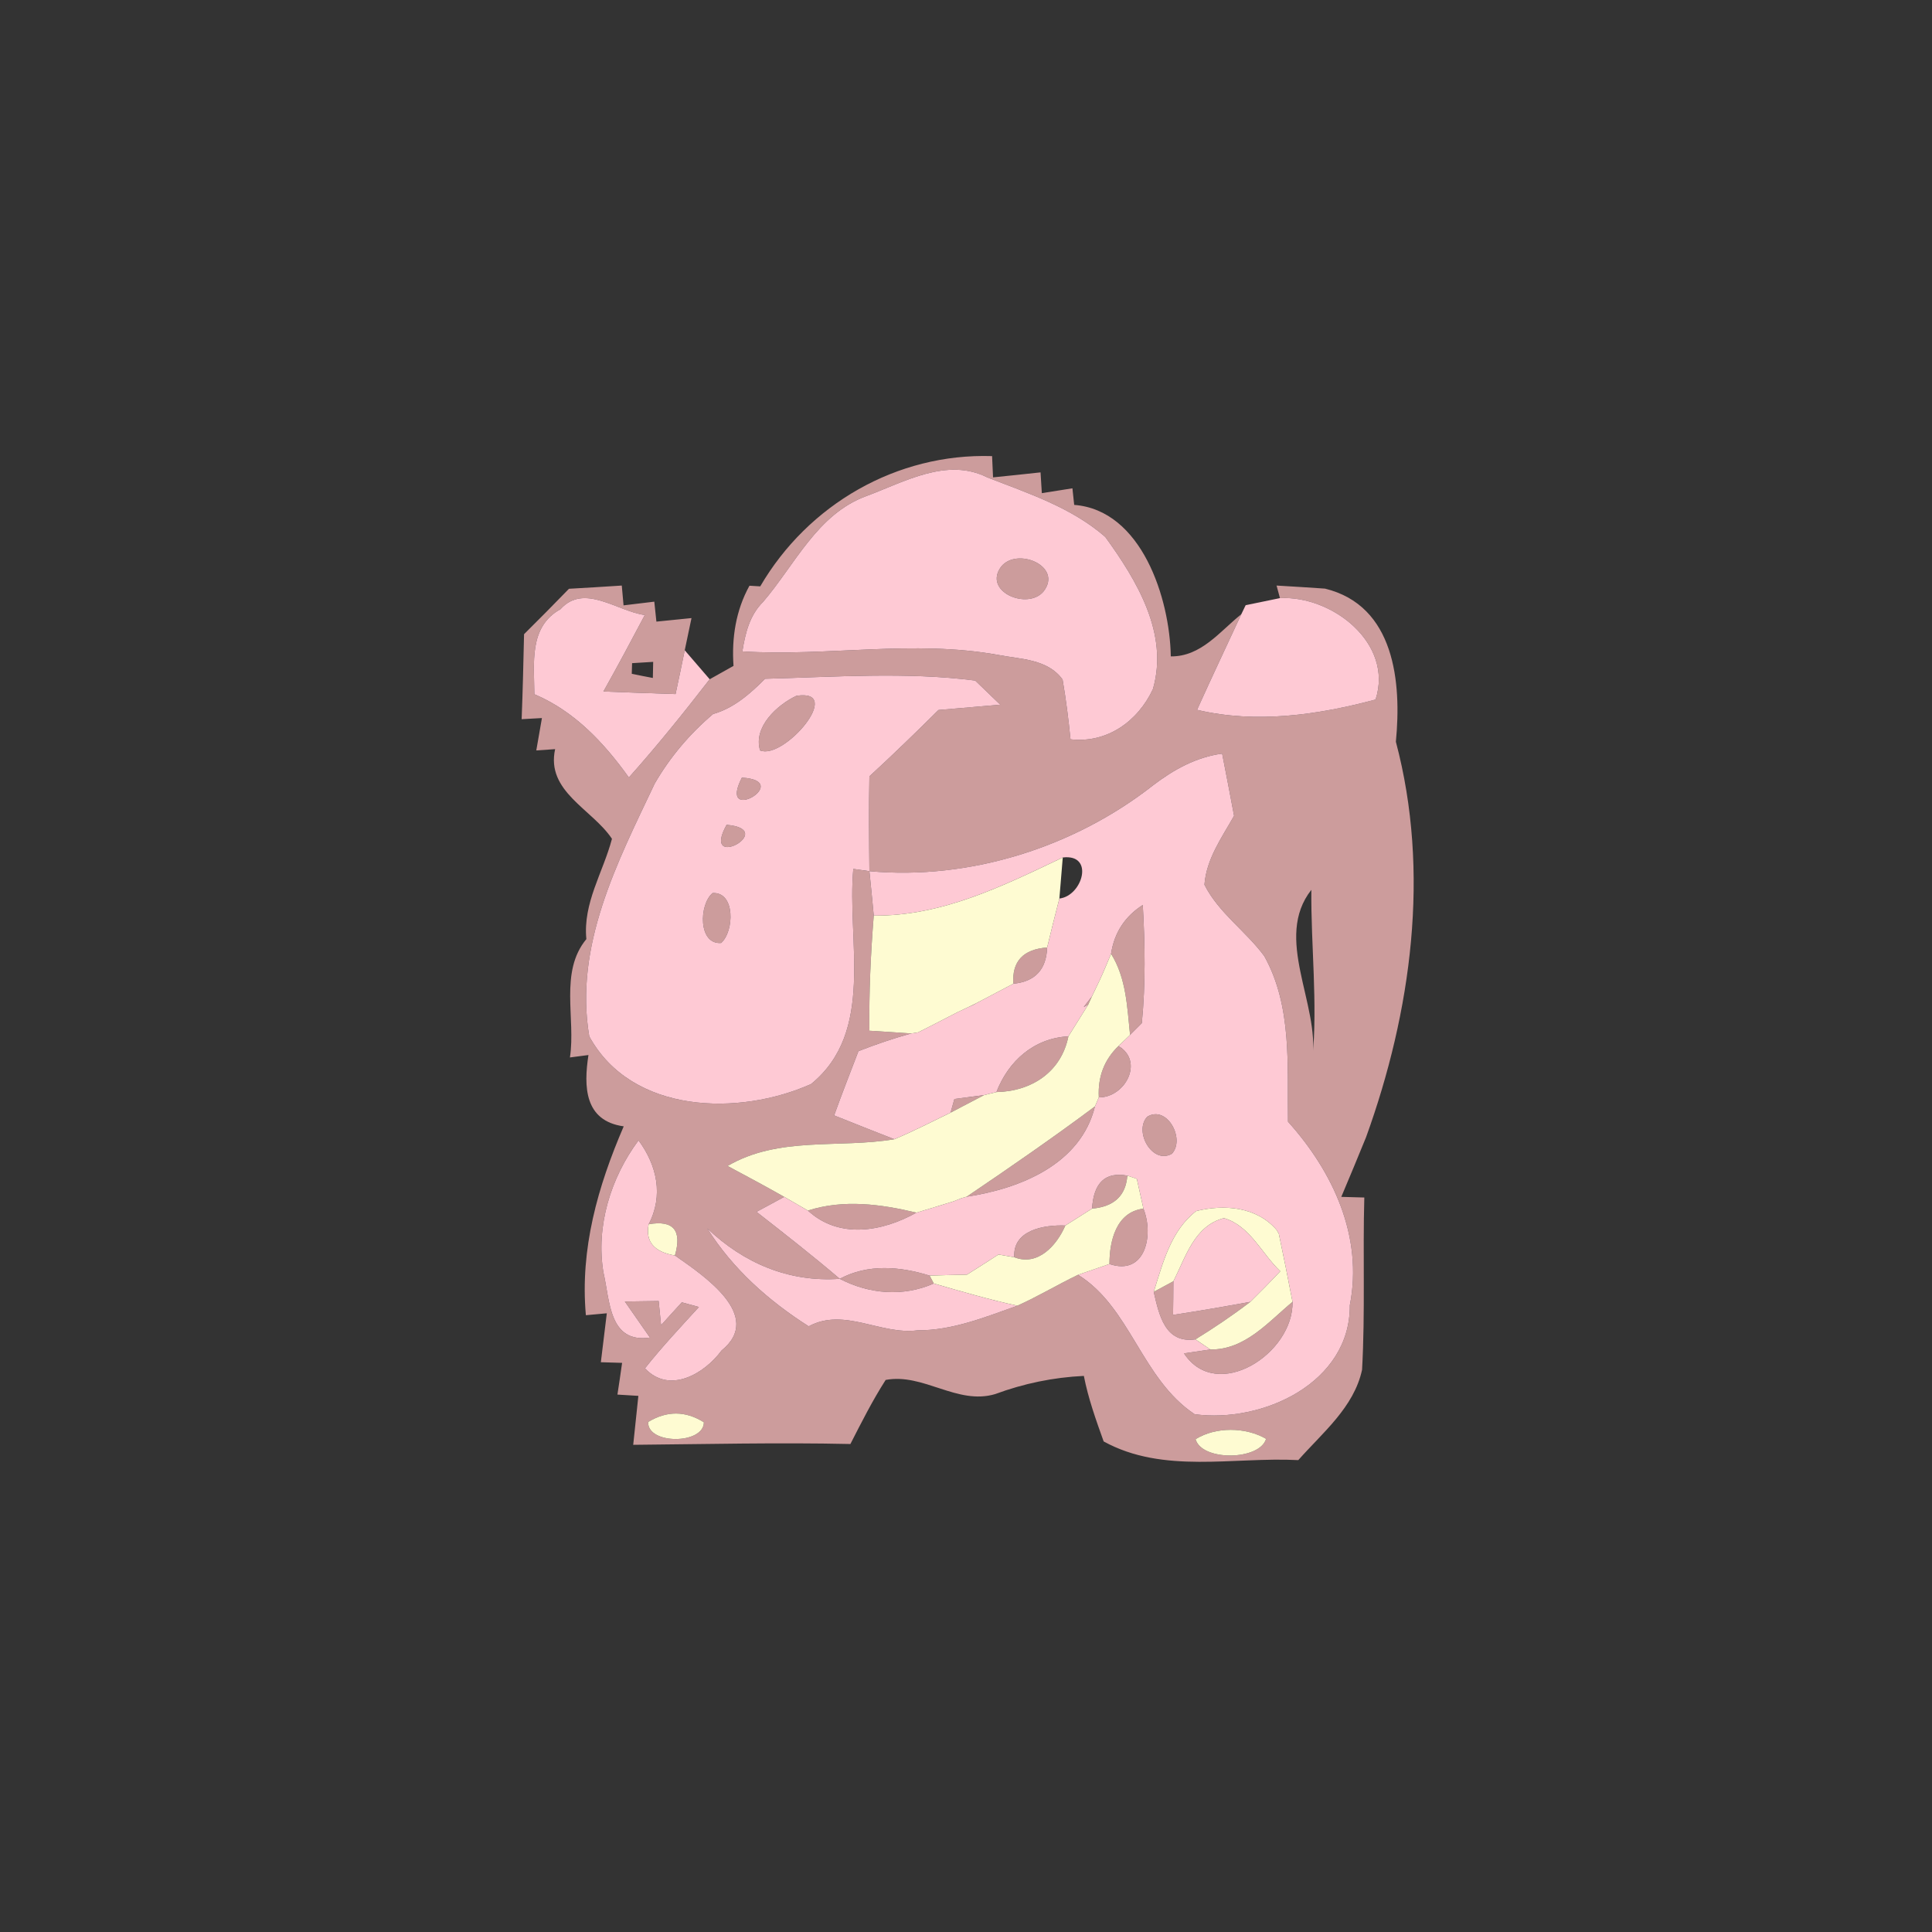 <?xml version="1.0" encoding="UTF-8" ?>
<!DOCTYPE svg PUBLIC "-//W3C//DTD SVG 1.1//EN" "http://www.w3.org/Graphics/SVG/1.1/DTD/svg11.dtd">
<svg width="120pt" height="120pt" viewBox="0 0 120 120" version="1.1" xmlns="http://www.w3.org/2000/svg">
<rect x="0" y="0" width="120" height="120" fill="#333333" stroke="none"/>
<g id="#cc9c9cff">
<path fill="#cc9c9c" opacity="1.00" d=" M 47.22 36.42 C 50.19 31.33 55.70 28.14 61.62 28.33 L 61.68 29.65 C 62.41 29.58 63.89 29.42 64.63 29.34 L 64.71 30.63 C 65.19 30.55 66.14 30.40 66.61 30.33 L 66.72 31.36 C 70.91 31.68 72.66 37.17 72.72 40.77 C 74.61 40.79 75.77 39.21 77.10 38.15 C 76.18 40.13 75.25 42.10 74.35 44.09 C 78.03 44.96 81.84 44.41 85.44 43.45 C 86.57 39.97 82.75 36.98 79.50 37.15 L 79.29 36.37 C 80.30 36.43 81.30 36.49 82.30 36.56 C 86.63 37.62 87.06 42.38 86.70 46.07 C 88.85 54.16 87.67 62.83 84.85 70.63 C 84.35 71.87 83.83 73.10 83.31 74.34 L 84.74 74.38 C 84.64 77.95 84.80 81.52 84.60 85.08 C 84.10 87.41 82.14 88.99 80.64 90.69 C 76.61 90.48 72.26 91.57 68.55 89.53 C 68.07 88.19 67.59 86.85 67.32 85.46 C 65.43 85.55 63.59 85.93 61.81 86.59 C 59.45 87.29 57.36 85.27 55.01 85.71 C 54.19 86.99 53.51 88.34 52.82 89.69 C 48.32 89.59 43.83 89.70 39.33 89.74 C 39.41 88.98 39.57 87.46 39.65 86.70 L 38.35 86.62 C 38.43 86.12 38.57 85.14 38.64 84.65 L 37.32 84.61 C 37.41 83.85 37.60 82.33 37.69 81.57 L 36.39 81.69 C 36.02 77.58 37.13 73.69 38.74 69.96 C 36.29 69.62 36.25 67.48 36.55 65.53 L 35.40 65.68 C 35.77 63.26 34.73 60.37 36.42 58.33 C 36.20 56.08 37.46 54.19 38.01 52.10 C 36.78 50.25 33.90 49.17 34.48 46.53 L 33.31 46.61 C 33.40 46.10 33.57 45.10 33.66 44.60 L 32.40 44.67 C 32.47 42.91 32.51 41.15 32.55 39.39 C 33.49 38.46 34.42 37.52 35.34 36.57 C 36.44 36.51 37.53 36.44 38.62 36.37 L 38.73 37.60 C 39.20 37.54 40.16 37.43 40.64 37.37 L 40.77 38.61 C 41.32 38.55 42.41 38.44 42.95 38.39 C 42.85 38.89 42.64 39.89 42.53 40.39 C 42.39 41.07 42.11 42.43 41.96 43.11 C 40.47 43.06 38.97 43.01 37.48 42.95 C 38.36 41.38 39.21 39.79 40.05 38.20 C 38.33 37.97 36.28 36.20 34.81 37.84 C 32.83 38.93 33.18 41.22 33.19 43.12 C 35.68 44.17 37.52 46.14 39.06 48.29 C 40.82 46.32 42.47 44.27 44.08 42.19 C 44.45 41.98 45.19 41.57 45.56 41.36 C 45.44 39.63 45.70 37.92 46.55 36.38 L 47.22 36.42 M 53.79 30.82 C 50.76 31.94 49.38 35.07 47.40 37.38 C 46.56 38.21 46.29 39.33 46.11 40.46 C 51.41 40.79 56.74 39.72 62.01 40.68 C 63.40 40.95 65.08 40.93 66.00 42.21 C 66.21 43.44 66.37 44.68 66.49 45.92 C 68.76 46.18 70.68 44.80 71.61 42.80 C 72.61 39.35 70.60 36.04 68.65 33.35 C 66.57 31.53 63.87 30.64 61.34 29.66 C 58.81 28.38 56.17 29.94 53.79 30.82 M 41.27 39.34 C 41.81 39.83 41.81 39.83 41.27 39.34 M 39.26 41.19 L 39.24 41.85 C 39.57 41.92 40.22 42.05 40.55 42.11 L 40.57 41.11 C 40.24 41.13 39.59 41.17 39.26 41.19 M 47.52 42.16 C 46.59 43.09 45.59 43.98 44.29 44.35 C 42.85 45.57 41.62 47.02 40.67 48.66 C 38.34 53.57 35.65 58.75 36.60 64.37 C 39.25 69.21 45.92 69.33 50.38 67.33 C 54.38 64.07 52.59 58.41 53.00 53.97 L 54.00 54.11 C 53.98 52.14 53.96 50.18 54.00 48.22 C 55.46 46.88 56.88 45.50 58.29 44.10 C 59.57 43.99 60.85 43.88 62.13 43.77 C 61.74 43.39 60.96 42.65 60.57 42.27 C 56.26 41.72 51.86 42.05 47.52 42.16 M 73.44 45.36 C 73.57 45.56 73.57 45.56 73.44 45.36 M 71.63 48.77 C 66.71 52.63 60.23 54.68 54.00 54.11 C 54.07 54.80 54.21 56.18 54.27 56.87 C 54.08 59.25 53.97 61.63 54.00 64.02 C 54.65 64.06 55.94 64.14 56.59 64.19 C 55.48 64.50 54.39 64.87 53.32 65.29 C 52.81 66.62 52.29 67.94 51.81 69.28 C 53.05 69.78 54.30 70.27 55.55 70.76 C 52.09 71.34 48.37 70.56 45.19 72.42 C 46.37 73.05 47.55 73.68 48.71 74.34 C 48.28 74.57 47.42 75.04 46.99 75.27 C 48.73 76.63 50.47 77.99 52.16 79.43 C 48.99 79.65 46.20 78.46 43.93 76.30 C 45.51 78.81 47.74 80.80 50.23 82.38 C 52.43 81.19 54.70 82.93 56.99 82.63 C 59.16 82.64 61.19 81.81 63.19 81.10 C 64.48 80.52 65.69 79.79 66.96 79.18 C 70.22 81.20 70.90 85.64 74.20 87.84 C 78.42 88.41 83.88 85.89 83.84 81.07 C 84.68 76.81 82.79 72.77 80.00 69.67 C 79.95 66.22 80.27 62.52 78.53 59.39 C 77.38 57.83 75.69 56.70 74.81 54.95 C 74.93 53.35 75.89 52.02 76.65 50.67 C 76.41 49.38 76.16 48.09 75.91 46.81 C 74.31 47.02 72.90 47.80 71.63 48.77 M 81.52 65.76 C 81.85 62.28 81.42 58.76 81.45 55.27 C 79.09 58.27 81.97 62.33 81.52 65.76 M 37.48 79.03 C 37.89 80.78 37.81 83.45 40.37 83.08 C 39.98 82.52 39.20 81.40 38.81 80.84 C 39.34 80.83 40.39 80.82 40.91 80.81 L 41.06 82.31 C 41.38 81.95 42.03 81.24 42.35 80.89 L 43.41 81.18 C 42.27 82.43 41.11 83.66 40.06 84.99 C 41.58 86.61 43.75 85.33 44.82 83.88 C 47.48 81.72 43.67 79.21 41.92 77.98 C 42.37 76.42 41.83 75.77 40.29 76.04 C 41.22 74.26 40.81 72.39 39.66 70.83 C 37.94 73.14 37.00 76.16 37.48 79.03 M 40.26 88.32 C 40.19 89.73 43.71 89.73 43.72 88.34 C 42.57 87.62 41.42 87.62 40.26 88.32 M 74.26 89.39 C 74.64 90.77 78.24 90.72 78.64 89.37 C 77.37 88.63 75.51 88.61 74.26 89.39 Z" />
<path fill="#cc9c9c" opacity="1.00" d=" M 62.18 35.20 C 63.16 33.96 66.03 35.16 64.82 36.73 C 63.84 37.92 61.03 36.75 62.18 35.20 Z" />
<path fill="#cc9c9c" opacity="1.00" d=" M 54.31 38.24 C 54.83 38.76 54.83 38.76 54.31 38.24 Z" />
<path fill="#cc9c9c" opacity="1.00" d=" M 49.46 43.22 C 52.51 42.74 48.68 47.23 47.21 46.61 C 46.77 45.16 48.26 43.79 49.46 43.22 Z" />
<path fill="#cc9c9c" opacity="1.00" d=" M 46.08 48.30 C 49.36 48.50 44.53 51.31 46.08 48.30 Z" />
<path fill="#cc9c9c" opacity="1.00" d=" M 45.13 51.23 C 48.40 51.52 43.49 54.19 45.13 51.23 Z" />
<path fill="#cc9c9c" opacity="1.00" d=" M 44.26 55.47 C 45.68 55.38 45.61 57.85 44.79 58.57 C 43.36 58.68 43.41 56.18 44.26 55.47 Z" />
<path fill="#cc9c9c" opacity="1.00" d=" M 69.01 59.24 C 69.21 57.93 69.87 56.92 70.98 56.21 C 71.12 58.65 71.16 61.11 70.92 63.55 L 70.19 64.28 C 70.01 62.56 69.96 60.76 69.01 59.24 Z" />
<path fill="#cc9c9c" opacity="1.00" d=" M 62.94 61.10 C 62.85 59.71 63.55 58.96 65.04 58.85 C 64.99 60.21 64.30 60.97 62.94 61.10 Z" />
<path fill="#cc9c9c" opacity="1.00" d=" M 68.30 60.89 C 68.39 60.69 68.57 60.30 68.65 60.10 C 68.57 60.30 68.39 60.69 68.30 60.89 Z" />
<path fill="#cc9c9c" opacity="1.00" d=" M 60.15 62.55 C 60.28 62.49 60.53 62.36 60.66 62.30 L 60.44 62.42 L 60.15 62.55 Z" />
<path fill="#cc9c9c" opacity="1.00" d=" M 67.31 62.55 C 67.44 62.38 67.70 62.05 67.82 61.89 L 67.59 62.40 L 67.31 62.55 Z" />
<path fill="#cc9c9c" opacity="1.00" d=" M 57.03 64.12 C 57.65 63.81 58.88 63.18 59.49 62.86 C 58.88 63.18 57.65 63.81 57.03 64.12 Z" />
<path fill="#cc9c9c" opacity="1.00" d=" M 61.89 67.83 C 62.64 65.89 64.23 64.48 66.36 64.37 C 65.92 66.58 64.07 67.79 61.89 67.83 Z" />
<path fill="#cc9c9c" opacity="1.00" d=" M 69.47 64.97 C 71.09 65.93 69.87 68.18 68.25 68.16 C 68.18 66.88 68.59 65.82 69.47 64.97 Z" />
<path fill="#cc9c9c" opacity="1.00" d=" M 59.28 68.26 C 59.74 68.20 60.66 68.08 61.12 68.02 C 60.60 68.29 59.56 68.84 59.04 69.11 L 59.28 68.26 Z" />
<path fill="#cc9c9c" opacity="1.00" d=" M 60.04 74.33 C 62.73 72.51 65.40 70.67 68.01 68.72 C 67.12 72.33 63.35 73.83 60.04 74.33 Z" />
<path fill="#cc9c9c" opacity="1.00" d=" M 71.26 69.36 C 72.49 68.62 73.63 70.75 72.79 71.66 C 71.58 72.36 70.40 70.27 71.26 69.36 Z" />
<path fill="#cc9c9c" opacity="1.00" d=" M 67.83 75.07 C 67.93 73.45 68.66 72.77 70.02 73.02 C 69.93 74.26 69.20 74.95 67.83 75.07 Z" />
<path fill="#cc9c9c" opacity="1.00" d=" M 59.25 74.61 C 59.37 74.56 59.60 74.47 59.72 74.42 C 59.60 74.47 59.37 74.56 59.25 74.61 Z" />
<path fill="#cc9c9c" opacity="1.00" d=" M 50.18 75.19 C 52.39 74.48 54.72 74.79 56.92 75.32 C 54.81 76.50 52.12 76.98 50.18 75.19 Z" />
<path fill="#cc9c9c" opacity="1.00" d=" M 68.91 78.51 C 68.91 77.09 69.32 75.28 71.02 75.07 C 71.68 76.71 71.14 79.27 68.91 78.51 Z" />
<path fill="#cc9c9c" opacity="1.00" d=" M 63.00 78.09 C 62.89 76.38 64.89 76.07 66.17 76.12 C 65.65 77.33 64.48 78.67 63.00 78.09 Z" />
<path fill="#cc9c9c" opacity="1.00" d=" M 79.29 76.39 C 79.33 76.45 79.40 76.57 79.43 76.63 C 79.40 76.57 79.33 76.45 79.29 76.39 Z" />
<path fill="#cc9c9c" opacity="1.00" d=" M 60.06 79.17 C 60.55 78.86 61.53 78.24 62.02 77.92 C 61.53 78.24 60.55 78.86 60.06 79.17 Z" />
<path fill="#cc9c9c" opacity="1.00" d=" M 52.16 79.43 C 53.90 78.49 55.91 78.66 57.74 79.23 L 58.00 79.72 C 56.09 80.56 53.99 80.38 52.16 79.43 Z" />
<path fill="#cc9c9c" opacity="1.00" d=" M 71.66 80.24 L 72.88 79.58 C 72.88 80.10 72.87 81.14 72.86 81.67 C 74.46 81.43 76.06 81.15 77.66 80.86 C 76.56 81.70 75.42 82.47 74.25 83.19 C 72.35 83.46 71.99 81.66 71.66 80.24 Z" />
<path fill="#cc9c9c" opacity="1.00" d=" M 75.18 83.82 C 77.34 83.84 78.76 82.12 80.28 80.86 C 80.35 84.08 75.57 87.15 73.54 84.06 L 75.18 83.82 Z" />
</g>
<g id="#fec9d4ff">
<path fill="#fec9d4" opacity="1.00" d=" M 53.79 30.82 C 56.17 29.94 58.81 28.38 61.34 29.66 C 63.87 30.64 66.57 31.53 68.65 33.35 C 70.60 36.04 72.61 39.35 71.61 42.80 C 70.68 44.80 68.76 46.18 66.49 45.92 C 66.37 44.68 66.21 43.44 66.00 42.21 C 65.08 40.93 63.40 40.95 62.01 40.68 C 56.74 39.72 51.41 40.79 46.11 40.46 C 46.29 39.33 46.56 38.21 47.40 37.38 C 49.38 35.07 50.76 31.94 53.79 30.82 M 62.18 35.20 C 61.03 36.75 63.84 37.92 64.82 36.73 C 66.03 35.16 63.16 33.96 62.18 35.20 M 54.31 38.24 C 54.83 38.76 54.83 38.76 54.31 38.24 Z" />
<path fill="#fec9d4" opacity="1.00" d=" M 34.81 37.84 C 36.28 36.20 38.33 37.97 40.05 38.20 C 39.21 39.79 38.36 41.38 37.48 42.95 C 38.97 43.01 40.47 43.06 41.96 43.11 C 42.11 42.43 42.39 41.07 42.53 40.39 C 42.92 40.84 43.69 41.74 44.08 42.19 C 42.47 44.27 40.82 46.32 39.06 48.29 C 37.52 46.14 35.68 44.17 33.19 43.12 C 33.18 41.22 32.83 38.93 34.81 37.84 Z" />
<path fill="#fec9d4" opacity="1.00" d=" M 79.50 37.15 C 82.75 36.98 86.57 39.97 85.44 43.45 C 81.84 44.41 78.03 44.96 74.35 44.09 C 75.25 42.10 76.18 40.13 77.10 38.15 L 77.37 37.59 C 77.90 37.48 78.97 37.26 79.50 37.15 Z" />
<path fill="#fec9d4" opacity="1.00" d=" M 41.27 39.34 C 41.81 39.83 41.81 39.83 41.27 39.34 Z" />
<path fill="#fec9d4" opacity="1.00" d=" M 47.52 42.16 C 51.86 42.05 56.26 41.72 60.57 42.27 C 60.96 42.65 61.74 43.39 62.13 43.77 C 60.85 43.88 59.57 43.99 58.29 44.10 C 56.88 45.50 55.46 46.88 54.00 48.22 C 53.96 50.18 53.98 52.14 54.00 54.11 L 53.00 53.97 C 52.59 58.41 54.38 64.07 50.38 67.33 C 45.92 69.33 39.25 69.21 36.60 64.37 C 35.65 58.75 38.34 53.57 40.67 48.66 C 41.62 47.02 42.85 45.57 44.29 44.35 C 45.59 43.98 46.59 43.09 47.52 42.16 M 49.46 43.22 C 48.26 43.79 46.77 45.16 47.21 46.61 C 48.68 47.23 52.51 42.74 49.46 43.22 M 46.08 48.30 C 44.53 51.31 49.36 48.50 46.08 48.30 M 45.13 51.23 C 43.49 54.19 48.40 51.52 45.13 51.23 M 44.26 55.47 C 43.41 56.18 43.36 58.68 44.79 58.57 C 45.61 57.85 45.68 55.38 44.26 55.47 Z" />
<path fill="#fec9d4" opacity="1.00" d=" M 71.63 48.77 C 72.90 47.80 74.31 47.02 75.91 46.81 C 76.16 48.09 76.41 49.38 76.65 50.67 C 75.89 52.02 74.93 53.35 74.81 54.95 C 75.69 56.70 77.38 57.83 78.53 59.39 C 80.27 62.52 79.95 66.22 80.00 69.67 C 82.79 72.77 84.68 76.81 83.84 81.07 C 83.88 85.89 78.42 88.41 74.20 87.84 C 70.90 85.64 70.22 81.20 66.96 79.18 C 67.45 79.01 68.42 78.68 68.91 78.51 C 71.14 79.27 71.68 76.71 71.02 75.07 C 70.92 74.61 70.71 73.68 70.61 73.22 L 70.02 73.02 C 68.66 72.77 67.93 73.45 67.83 75.07 C 67.42 75.33 66.59 75.86 66.17 76.12 C 64.89 76.07 62.89 76.38 63.00 78.09 L 62.02 77.92 C 61.53 78.24 60.55 78.86 60.06 79.17 C 59.48 79.18 58.32 79.21 57.74 79.23 C 55.91 78.66 53.90 78.49 52.16 79.43 C 50.47 77.99 48.73 76.63 46.99 75.27 C 47.42 75.04 48.28 74.57 48.71 74.34 C 49.08 74.55 49.81 74.98 50.18 75.19 C 52.12 76.98 54.81 76.50 56.92 75.32 C 57.51 75.15 58.67 74.79 59.25 74.61 C 59.37 74.56 59.60 74.47 59.72 74.42 L 60.04 74.33 C 63.35 73.83 67.12 72.33 68.01 68.72 L 68.25 68.16 C 69.87 68.18 71.09 65.93 69.47 64.97 C 69.65 64.80 70.01 64.46 70.19 64.28 L 70.92 63.55 C 71.16 61.11 71.12 58.65 70.98 56.21 C 69.87 56.92 69.21 57.93 69.01 59.24 L 68.65 60.10 C 68.57 60.30 68.39 60.69 68.30 60.89 L 67.82 61.89 C 67.70 62.05 67.44 62.38 67.31 62.55 L 67.59 62.40 C 67.28 62.89 66.67 63.88 66.36 64.37 C 64.23 64.48 62.64 65.89 61.89 67.83 L 61.12 68.02 C 60.66 68.08 59.74 68.20 59.28 68.26 L 59.04 69.11 C 57.88 69.67 56.74 70.26 55.55 70.76 C 54.30 70.27 53.05 69.78 51.81 69.28 C 52.29 67.94 52.81 66.62 53.32 65.29 C 54.39 64.87 55.48 64.50 56.59 64.19 L 57.03 64.12 C 57.65 63.81 58.88 63.18 59.49 62.86 L 60.15 62.55 L 60.44 62.42 L 60.66 62.30 C 61.23 62.00 62.37 61.40 62.94 61.10 C 64.30 60.97 64.99 60.21 65.04 58.85 C 65.28 57.84 65.54 56.82 65.80 55.81 C 67.24 55.65 68.00 53.02 66.01 53.26 C 62.29 55.03 58.51 56.91 54.27 56.87 C 54.21 56.18 54.07 54.80 54.00 54.11 C 60.23 54.68 66.71 52.63 71.63 48.77 M 71.26 69.36 C 70.40 70.27 71.58 72.36 72.79 71.66 C 73.63 70.75 72.49 68.62 71.26 69.36 M 74.30 75.22 C 72.72 76.44 72.23 78.44 71.66 80.24 C 71.99 81.66 72.35 83.46 74.25 83.19 L 75.18 83.82 L 73.54 84.06 C 75.57 87.15 80.35 84.08 80.28 80.86 C 80.01 79.45 79.73 78.04 79.43 76.63 C 79.40 76.57 79.33 76.45 79.29 76.39 C 78.05 74.95 76.04 74.79 74.30 75.22 Z" />
<path fill="#fec9d4" opacity="1.00" d=" M 37.48 79.03 C 37.00 76.16 37.94 73.14 39.66 70.83 C 40.81 72.39 41.22 74.26 40.29 76.04 C 40.08 77.12 40.62 77.76 41.92 77.98 C 43.67 79.21 47.48 81.72 44.82 83.88 C 43.75 85.33 41.58 86.61 40.06 84.99 C 41.11 83.66 42.27 82.43 43.41 81.18 L 42.35 80.89 C 42.03 81.24 41.38 81.95 41.06 82.31 L 40.91 80.81 C 40.39 80.82 39.34 80.83 38.81 80.84 C 39.20 81.40 39.98 82.52 40.37 83.08 C 37.81 83.45 37.89 80.78 37.48 79.03 Z" />
<path fill="#fec9d4" opacity="1.00" d=" M 43.93 76.30 C 46.20 78.46 48.99 79.65 52.16 79.43 C 53.99 80.38 56.09 80.56 58.00 79.72 C 59.72 80.22 61.44 80.72 63.19 81.10 C 61.19 81.81 59.16 82.64 56.99 82.63 C 54.70 82.93 52.43 81.19 50.23 82.38 C 47.74 80.80 45.51 78.81 43.93 76.30 Z" />
<path fill="#fec9d4" opacity="1.00" d=" M 72.88 79.58 C 73.65 78.08 74.17 76.14 76.02 75.66 C 77.64 76.13 78.37 77.87 79.52 78.96 C 78.91 79.61 78.29 80.24 77.66 80.86 C 76.06 81.15 74.46 81.43 72.86 81.67 C 72.87 81.14 72.88 80.10 72.88 79.58 Z" />
</g>
<g id="#fefbd2ff">
<path fill="#fefbd2" opacity="1.00" d=" M 54.27 56.87 C 58.51 56.91 62.29 55.03 66.01 53.26 C 65.96 53.90 65.85 55.18 65.80 55.81 C 65.54 56.82 65.28 57.84 65.04 58.85 C 63.55 58.96 62.85 59.71 62.94 61.10 C 62.37 61.40 61.23 62.00 60.66 62.30 C 60.53 62.36 60.28 62.49 60.15 62.55 L 59.49 62.86 C 58.88 63.18 57.65 63.81 57.03 64.12 L 56.59 64.19 C 55.94 64.14 54.65 64.06 54.00 64.02 C 53.97 61.63 54.08 59.25 54.27 56.87 Z" />
<path fill="#fefbd2" opacity="1.00" d=" M 69.01 59.24 C 69.96 60.76 70.01 62.56 70.19 64.28 C 70.01 64.46 69.65 64.80 69.47 64.97 C 68.59 65.82 68.18 66.88 68.25 68.16 L 68.01 68.72 C 65.40 70.67 62.73 72.51 60.04 74.33 L 59.72 74.42 C 59.60 74.47 59.37 74.56 59.25 74.61 C 58.67 74.79 57.51 75.15 56.92 75.32 C 54.72 74.79 52.39 74.48 50.18 75.19 C 49.81 74.98 49.08 74.55 48.71 74.34 C 47.55 73.68 46.37 73.05 45.19 72.42 C 48.37 70.56 52.09 71.34 55.55 70.76 C 56.74 70.26 57.88 69.67 59.04 69.11 C 59.56 68.84 60.60 68.29 61.12 68.02 L 61.89 67.83 C 64.07 67.79 65.92 66.58 66.36 64.37 C 66.67 63.88 67.28 62.89 67.59 62.40 L 67.82 61.89 L 68.30 60.89 C 68.39 60.69 68.57 60.30 68.65 60.10 L 69.01 59.24 Z" />
<path fill="#fefbd2" opacity="1.00" d=" M 70.02 73.02 L 70.61 73.22 C 70.71 73.68 70.92 74.61 71.02 75.07 C 69.32 75.28 68.91 77.09 68.91 78.51 C 68.42 78.68 67.45 79.01 66.96 79.18 C 65.69 79.79 64.48 80.52 63.19 81.10 C 61.44 80.72 59.72 80.22 58.00 79.72 L 57.74 79.23 C 58.32 79.21 59.48 79.18 60.06 79.17 C 60.55 78.86 61.53 78.24 62.02 77.92 L 63.00 78.09 C 64.48 78.67 65.65 77.33 66.17 76.12 C 66.59 75.86 67.42 75.33 67.83 75.07 C 69.20 74.95 69.93 74.26 70.02 73.02 Z" />
<path fill="#fefbd2" opacity="1.00" d=" M 74.30 75.22 C 76.04 74.79 78.05 74.95 79.29 76.39 C 79.33 76.45 79.40 76.57 79.43 76.63 C 79.73 78.04 80.01 79.45 80.28 80.86 C 78.76 82.12 77.34 83.84 75.18 83.82 L 74.25 83.19 C 75.42 82.47 76.56 81.70 77.66 80.86 C 78.29 80.24 78.91 79.61 79.52 78.96 C 78.37 77.87 77.64 76.13 76.02 75.66 C 74.17 76.14 73.65 78.08 72.88 79.58 L 71.66 80.24 C 72.23 78.44 72.72 76.44 74.30 75.22 Z" />
<path fill="#fefbd2" opacity="1.00" d=" M 40.29 76.04 C 41.83 75.77 42.37 76.42 41.92 77.98 C 40.62 77.76 40.08 77.12 40.29 76.04 Z" />
<path fill="#fefbd2" opacity="1.00" d=" M 40.26 88.32 C 41.42 87.62 42.57 87.62 43.72 88.34 C 43.71 89.73 40.19 89.73 40.26 88.32 Z" />
<path fill="#fefbd2" opacity="1.00" d=" M 74.26 89.39 C 75.51 88.61 77.37 88.63 78.64 89.37 C 78.24 90.72 74.64 90.77 74.26 89.39 Z" />
</g>
</svg>
